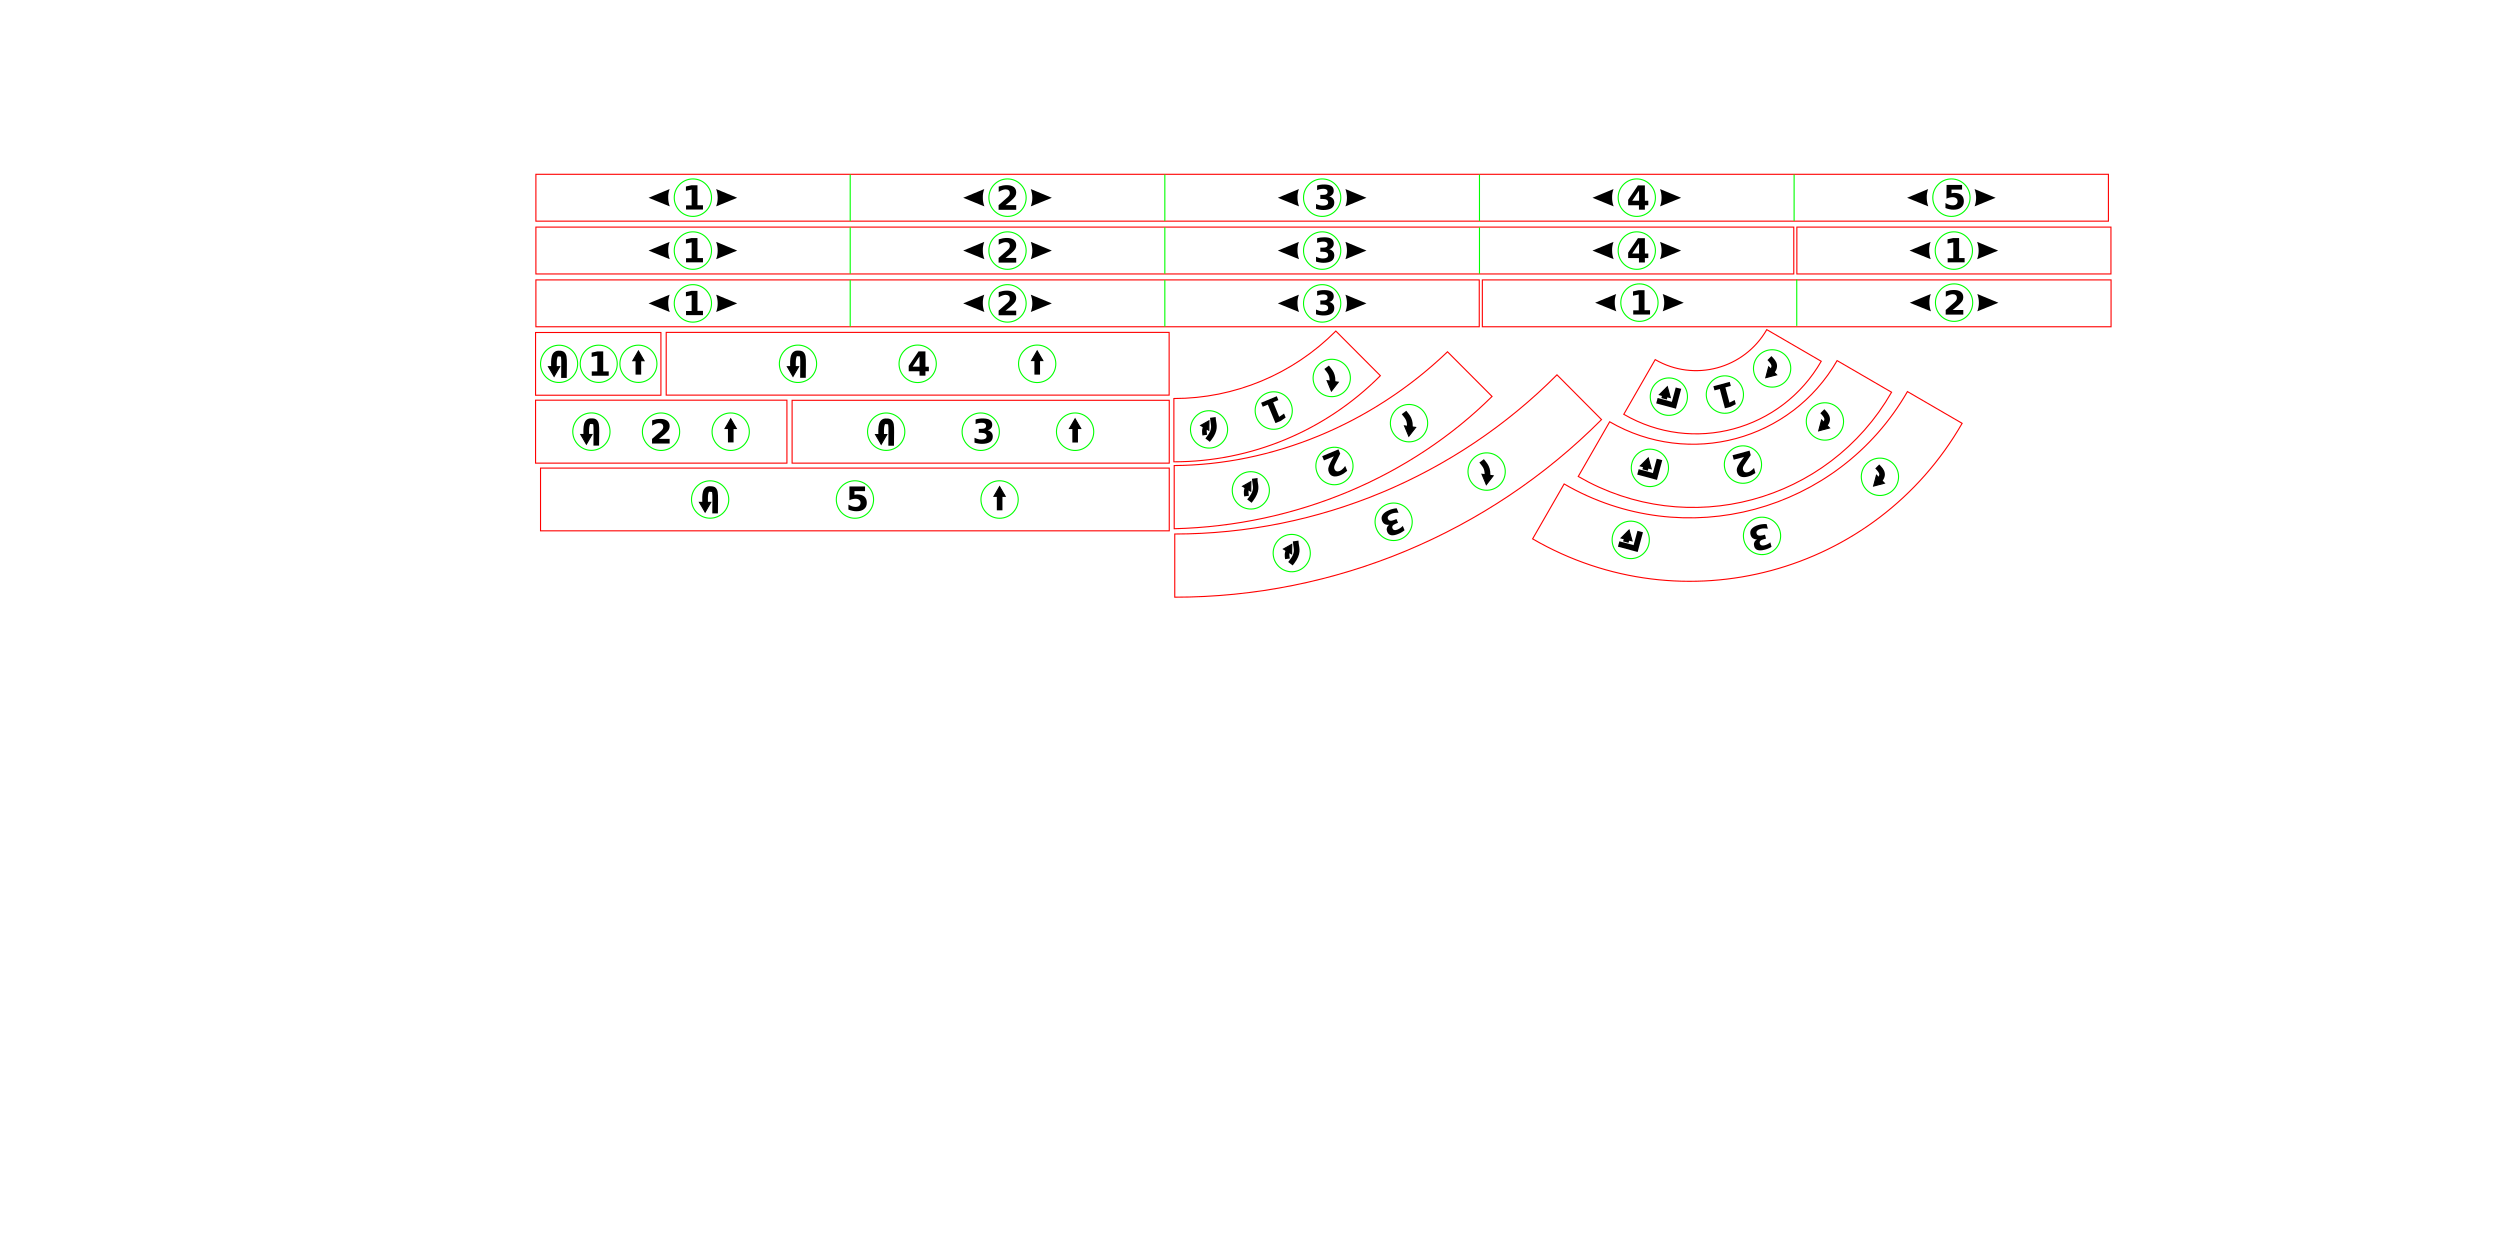 <?xml version="1.0" encoding="utf-8"?>
<!-- Generator: Adobe Illustrator 19.0.0, SVG Export Plug-In . SVG Version: 6.00 Build 0)  -->
<svg version="1.1"
	 id="svg3283" xmlns:inkscape="http://www.inkscape.org/namespaces/inkscape" xmlns:sodipodi="http://sodipodi.sourceforge.net/DTD/sodipodi-0.dtd" xmlns:svg="http://www.w3.org/2000/svg" xmlns:rdf="http://www.w3.org/1999/02/22-rdf-syntax-ns#" xmlns:cc="http://creativecommons.org/ns#" xmlns:dc="http://purl.org/dc/elements/1.1/" sodipodi:docname="maneuvers3.svg" inkscape:version="0.92.1 r15371"
	 xmlns="http://www.w3.org/2000/svg" xmlns:xlink="http://www.w3.org/1999/xlink" x="0px" y="0px"
	 viewBox="283 -141.5 2267.7 1133.9" style="enable-background:new 283 -141.5 2267.7 1133.9;" xml:space="preserve">
<style type="text/css">
	.st0{fill:none;stroke:#FF0000;}
	.st1{fill:none;stroke:#00FF00;stroke-linecap:square;}
	.st2{stroke:#000000;}
	.st3{fill:none;stroke:#00FF00;}
</style>
<sodipodi:namedview  id="base" pagecolor="#ffffff" bordercolor="#666666" borderopacity="1.0" inkscape:zoom="2.828427" inkscape:cx="1506.1513" inkscape:cy="961.47335" showgrid="false" units="mm" inkscape:window-maximized="1" inkscape:current-layer="layer1" inkscape:document-units="mm" inkscape:pageopacity="0.0" inkscape:window-x="0" inkscape:window-y="27" inkscape:window-height="1016" inkscape:window-width="1920" inkscape:pageshadow="2">
	</sodipodi:namedview>
<g id="layer1" transform="translate(0,3)" inkscape:label="Calque 1" inkscape:groupmode="layer">
	<path id="path3836" inkscape:connector-curvature="0" class="st0" d="M1998.8,211.3l-49.4-28.7c-41.7,72.6-134,97.4-206.3,55.5
		l-28.5,49.6C1814.2,345.5,1941.4,311.3,1998.8,211.3z"/>
	
		<g id="text7498" transform="matrix(-0.964,0.259,-0.258,-0.968,0,0)" inkscape:transform-center-y="-27.948117" inkscape:transform-center-x="2.3836779">
		<path id="path4688" d="M-1735.7-743.3l9.7,0v4.2h-16v-4.2l8.1-7.1c0.7-0.7,1.3-1.3,1.6-1.9s0.5-1.3,0.5-1.9c0-1-0.3-1.9-1-2.5
			c-0.7-0.6-1.6-0.9-2.8-0.9c-0.9,0-1.9,0.2-2.9,0.6c-1.1,0.4-2.2,0.9-3.4,1.7v-4.8c1.3-0.4,2.5-0.7,3.8-1c1.3-0.2,2.5-0.3,3.7-0.3
			c2.6,0,4.7,0.6,6.2,1.7c1.5,1.2,2.2,2.8,2.2,4.9c0,1.2-0.3,2.3-0.9,3.4c-0.6,1-1.9,2.4-3.9,4.2L-1735.7-743.3z"/>
	</g>
	<path id="path7502" class="st1" d="M1868.4,293.3c-9,2.4-18.3-2.9-20.7-12s2.9-18.3,11.9-20.8c9-2.4,18.3,2.9,20.7,12
		S1877.4,290.9,1868.4,293.3z"/>
	<g id="g4877">
		<path id="path7522" inkscape:connector-curvature="0" d="M1937.8,226.7l-3.6,3.6c2.2,2.2,3.4,3.9,3.6,5c0.2,1.1-0.1,2.4-2.7,5.1
			l3.6,3.6c3.2-3.2,4.7-6.4,4.1-9.6C1942.2,231.2,1940.1,229,1937.8,226.7z"/>
		<path id="path4883" inkscape:connector-curvature="0" class="st2" d="M1932.7,246.3l2.6-9.8l7.2,7.2L1932.7,246.3z"/>
	</g>
	<path id="path7524" class="st1" d="M1950.3,249.8c-6.6,6.6-17.3,6.6-23.9,0c-6.6-6.6-6.6-17.4,0-24c6.6-6.6,17.3-6.6,23.9,0
		C1956.9,232.5,1956.9,243.2,1950.3,249.8z"/>
	<path id="path7530" inkscape:connector-curvature="0" d="M1785.8,271.6l-3.5,13l-12.9-3.5l-1.3,4.9l17.9,4.8l4.8-17.9L1785.8,271.6
		z"/>
	<g id="g4905">
		<path id="path7532" inkscape:connector-curvature="0" d="M1774.2,275.9l-1.4,5.3l4.9,1.3l1.4-5.3L1774.2,275.9z"/>
		<path id="path4911" inkscape:connector-curvature="0" class="st2" d="M1778.1,270.9l2.7,9.8l-9.9-2.6L1778.1,270.9z"/>
	</g>
	<path id="path7534" class="st1" d="M1775.2,296.3c-9-2.4-14.3-11.7-11.9-20.8s11.7-14.4,20.7-12c9,2.4,14.3,11.7,11.9,20.8
		S1784.2,298.7,1775.2,296.3z"/>
	<rect id="rect4732" x="768.8" y="157.1" class="st0" width="113.7" height="56.9"/>
	<g id="text7398" transform="scale(0.999,1.001)">
		<path id="path4673" d="M820.6,192.2h5V178l-5.1,1.1v-3.9l5.1-1.1h5.4v18.1h5v3.9h-15.4V192.2z"/>
	</g>
	<ellipse id="path7402" class="st1" cx="826.1" cy="185.5" rx="16.8" ry="16.9"/>
	<g id="g4807">
		<path id="path7414" inkscape:connector-curvature="0" d="M789.4,173.6c-1.9,0-3.8,1.1-4.8,2.6c-0.9,1.4-1.3,3-1.5,4.7
			c-0.4,3.3-0.1,7.1-0.1,10.2h5.1c0-3.3-0.2-7.1,0.1-9.6c0.2-1.3,0.5-2.2,0.7-2.5s0-0.2,0.4-0.2c1.6,0,2.4,0.2,2.4,0.2
			c0,0,0-0.3,0.2,0.8c0.4,2.2,0.1,7.9,0.1,18.5h5.1c0-10.5,0.4-15.7-0.2-19.3c-0.3-1.8-1.2-3.6-2.7-4.5
			C792.5,173.5,791,173.6,789.4,173.6L789.4,173.6z"/>
		<path id="path4813" inkscape:connector-curvature="0" class="st2" d="M785.6,196.9l-5.1-8.8h10.2L785.6,196.9z"/>
	</g>
	<path id="path7416" class="st1" d="M780.9,199.7c-7.8-5.1-9.9-15.6-4.8-23.4c5.1-7.8,15.5-10,23.3-4.9c7.8,5.1,9.9,15.6,4.8,23.4
		C799.1,202.6,788.6,204.8,780.9,199.7z"/>
	<g id="g4799">
		<path id="path7420" inkscape:connector-curvature="0" d="M859.5,179.8v15.5h5.1v-15.5H859.5z"/>
		<path id="path4805" inkscape:connector-curvature="0" class="st2" d="M862.1,173.9l5.1,8.8H857L862.1,173.9z"/>
	</g>
	<ellipse id="path7422" class="st1" cx="862.1" cy="185.5" rx="16.8" ry="16.9"/>
	<rect id="rect4726" x="887.3" y="157" class="st0" width="456.2" height="56.9"/>
	<g id="text1041" transform="scale(0.998,1.002)">
		<path id="path4663" d="M1119.3,178.5l-6.2,9.2h6.2V178.5z M1118.4,173.9h6.3v13.9h3.1v4.1h-3.1v4h-5.4v-4h-9.8V187L1118.4,173.9z"
			/>
	</g>
	<ellipse id="path7333" class="st1" cx="1115.4" cy="185.5" rx="16.9" ry="17"/>
	<g id="g4767">
		<path id="path7472" inkscape:connector-curvature="0" d="M1006.2,173.5c-2,0-3.8,1.1-4.8,2.6c-0.9,1.5-1.3,3-1.5,4.7
			c-0.4,3.3-0.1,7.1-0.1,10.3h5.1c0-3.4-0.2-7.1,0.1-9.7c0.2-1.3,0.5-2.2,0.7-2.6c0.2-0.3,0-0.2,0.4-0.2c1.6,0,2.4,0.2,2.4,0.2
			c0,0,0-0.3,0.2,0.8c0.4,2.2,0.1,8,0.1,18.6h5.1c0-10.5,0.4-15.8-0.2-19.4c-0.3-1.8-1.2-3.6-2.7-4.5
			C1009.3,173.5,1007.9,173.5,1006.2,173.5L1006.2,173.5z"/>
		<path id="path4773" inkscape:connector-curvature="0" class="st2" d="M1002.3,196.9l-5.1-8.8h10.2L1002.3,196.9z"/>
	</g>
	<path id="path7474" class="st1" d="M997.6,199.7c-7.8-5.1-10-15.6-4.9-23.5c5.1-7.8,15.6-10,23.4-4.9c7.8,5.1,10,15.6,4.9,23.5
		C1015.9,202.6,1005.4,204.8,997.6,199.7z"/>
	<g id="g4758">
		<path id="path7478" inkscape:connector-curvature="0" d="M1221.3,179.7v15.6h5.1v-15.6H1221.3z"/>
		<path id="path4765" inkscape:connector-curvature="0" class="st2" d="M1223.8,173.8l5.1,8.8h-10.2L1223.8,173.8z"/>
	</g>
	<ellipse id="path7480" class="st1" cx="1223.8" cy="185.5" rx="16.9" ry="17"/>
	
		<g id="text7390" transform="scale(0.998,1.002)" inkscape:transform-center-y="-27.948126" inkscape:transform-center-x="2.3836497">
		<path id="path4670" d="M882.5,253.1h9.7v4.2h-16v-4.2l8.1-7.1c0.7-0.7,1.3-1.3,1.6-1.9c0.3-0.6,0.5-1.3,0.5-1.9c0-1-0.3-1.9-1-2.5
			c-0.7-0.6-1.6-0.9-2.8-0.9c-0.9,0-1.9,0.2-2.9,0.6c-1.1,0.4-2.2,0.9-3.4,1.7v-4.8c1.3-0.4,2.5-0.7,3.8-1c1.3-0.2,2.5-0.3,3.7-0.3
			c2.6,0,4.7,0.6,6.2,1.7c1.5,1.2,2.2,2.8,2.2,4.9c0,1.2-0.3,2.3-0.9,3.4c-0.6,1-1.9,2.4-3.9,4.2L882.5,253.1z"/>
	</g>
	<ellipse id="path7394" class="st1" cx="882.6" cy="247.1" rx="16.9" ry="17"/>
	<g id="g4791">
		<path id="path7448" inkscape:connector-curvature="0" d="M818.7,235c-2,0-3.8,1.1-4.8,2.6c-0.9,1.5-1.3,3-1.5,4.7
			c-0.4,3.3-0.1,7.1-0.1,10.3h5.1c0-3.4-0.2-7.1,0.1-9.7c0.2-1.3,0.5-2.2,0.7-2.6c0.2-0.3,0-0.2,0.4-0.2c1.6,0,2.4,0.2,2.4,0.2
			c0,0,0-0.3,0.2,0.8c0.4,2.2,0.1,8,0.1,18.6h5.1c0-10.5,0.4-15.8-0.2-19.4c-0.3-1.8-1.2-3.6-2.7-4.5S820.4,235,818.7,235L818.7,235
			z"/>
		<path id="path4797" inkscape:connector-curvature="0" class="st2" d="M814.9,258.4l-5.1-8.8H820L814.9,258.4z"/>
	</g>
	<path id="path7450" class="st1" d="M810.2,261.2c-7.8-5.1-10-15.6-4.9-23.5c5.1-7.8,15.6-10,23.4-4.9c7.8,5.1,10,15.6,4.9,23.5
		C828.4,264.2,817.9,266.4,810.2,261.2z"/>
	<g id="g4783">
		<path id="path7454" inkscape:connector-curvature="0" d="M943.3,241.2v15.6h5.1v-15.6H943.3z"/>
		<path id="path4789" inkscape:connector-curvature="0" class="st2" d="M945.8,235.4l5.1,8.8h-10.2L945.8,235.4z"/>
	</g>
	<ellipse id="path7456" class="st1" cx="945.8" cy="247.1" rx="16.9" ry="17"/>
	<rect id="rect4730" x="768.8" y="218.5" class="st0" width="228" height="57.1"/>
	<rect id="rect4728" x="1001.5" y="218.6" class="st0" width="342.1" height="57"/>
	<g id="text7406" transform="scale(0.998,1.002)">
		<path id="path4669" d="M1181.3,245.3c1.5,0.4,2.6,1.1,3.4,2c0.8,0.9,1.2,2.2,1.2,3.6c0,2.2-0.8,3.9-2.5,5
			c-1.7,1.1-4.1,1.7-7.3,1.7c-1.1,0-2.3-0.1-3.4-0.3c-1.1-0.2-2.3-0.4-3.4-0.8v-4.4c1.1,0.5,2.1,0.9,3.2,1.2
			c1.1,0.3,2.1,0.4,3.1,0.4c1.5,0,2.7-0.3,3.5-0.8c0.8-0.5,1.2-1.3,1.2-2.2c0-1-0.4-1.8-1.2-2.3c-0.8-0.5-2-0.8-3.6-0.8h-2.3V244
			h2.4c1.4,0,2.5-0.2,3.2-0.7c0.7-0.5,1-1.1,1-2.1c0-0.8-0.3-1.5-1-2c-0.7-0.5-1.6-0.7-2.9-0.7c-0.9,0-1.8,0.1-2.8,0.3
			c-0.9,0.2-1.9,0.5-2.8,0.9v-4.2c1.1-0.3,2.2-0.6,3.3-0.7c1.1-0.2,2.2-0.2,3.3-0.2c2.9,0,5,0.5,6.4,1.4c1.4,0.9,2.1,2.4,2.1,4.2
			c0,1.3-0.3,2.4-1,3.2C1183.6,244.4,1182.6,244.9,1181.3,245.3L1181.3,245.3z"/>
	</g>
	<ellipse id="path7410" class="st1" cx="1172.6" cy="247.1" rx="16.9" ry="17"/>
	<g id="g4661">
		<path id="path7484" inkscape:connector-curvature="0" d="M1086.2,235.1c-2,0-3.8,1.1-4.8,2.6c-0.9,1.5-1.3,3-1.5,4.7
			c-0.4,3.3-0.1,7.1-0.1,10.3h5.1c0-3.4-0.2-7.1,0.1-9.7c0.2-1.3,0.5-2.2,0.7-2.6c0.2-0.3,0-0.2,0.4-0.2c1.6,0,2.4,0.2,2.4,0.2
			c0,0,0-0.3,0.2,0.8c0.4,2.2,0.1,8,0.1,18.6h5.1c0-10.5,0.4-15.8-0.2-19.4c-0.3-1.8-1.2-3.6-2.7-4.5
			C1089.3,235,1087.9,235.1,1086.2,235.1L1086.2,235.1z"/>
		<path id="path4667" inkscape:connector-curvature="0" class="st2" d="M1082.3,258.5l-5.1-8.8h10.2L1082.3,258.5z"/>
	</g>
	<path id="path7486" class="st1" d="M1077.6,261.3c-7.8-5.1-10-15.6-4.9-23.5s15.6-10,23.4-4.9c7.8,5.1,10,15.6,4.9,23.5
		C1095.9,264.2,1085.4,266.4,1077.6,261.3z"/>
	<g id="g4749">
		<path id="path7490" inkscape:connector-curvature="0" d="M1255.7,241.3v15.6h5.1v-15.6H1255.7z"/>
		<path id="path4756" inkscape:connector-curvature="0" class="st2" d="M1258.2,235.4l5.1,8.8h-10.2L1258.2,235.4z"/>
	</g>
	<ellipse id="path7492" class="st1" cx="1258.2" cy="247.1" rx="16.9" ry="17"/>
	<rect id="rect4724" x="773.3" y="280.1" class="st0" width="570.3" height="56.9"/>
	<g id="text1037" transform="scale(0.998,1.002)">
		<path id="path4666" d="M1055.7,296.2h14.1v4.2h-9.6v3.4c0.4-0.1,0.9-0.2,1.3-0.3c0.4-0.1,0.9-0.1,1.4-0.1c2.7,0,4.8,0.7,6.3,2
			c1.5,1.3,2.2,3.2,2.2,5.6c0,2.4-0.8,4.3-2.5,5.6c-1.6,1.4-3.9,2-6.8,2c-1.3,0-2.5-0.1-3.7-0.4c-1.2-0.2-2.4-0.6-3.7-1.1v-4.5
			c1.2,0.7,2.3,1.2,3.4,1.6c1.1,0.3,2.1,0.5,3.1,0.5c1.4,0,2.5-0.3,3.3-1c0.8-0.7,1.2-1.6,1.2-2.7c0-1.2-0.4-2.1-1.2-2.7
			c-0.8-0.7-1.9-1-3.3-1c-0.8,0-1.7,0.1-2.6,0.3c-0.9,0.2-1.9,0.5-3,1V296.2z"/>
	</g>
	<ellipse id="path7331" class="st1" cx="1058.5" cy="308.6" rx="16.9" ry="17"/>
	<g id="g4775">
		<path id="path7460" inkscape:connector-curvature="0" d="M926.5,296.5c-2,0-3.8,1.1-4.8,2.6c-0.9,1.5-1.3,3-1.5,4.7
			c-0.4,3.3-0.1,7.1-0.1,10.3h5.1c0-3.4-0.2-7.1,0.1-9.7c0.2-1.3,0.5-2.2,0.7-2.6c0.2-0.3,0-0.2,0.4-0.2c1.6,0,2.4,0.2,2.4,0.2
			c0,0,0-0.3,0.2,0.8c0.4,2.2,0.1,8,0.1,18.6h5.1c0-10.5,0.4-15.8-0.2-19.4c-0.3-1.8-1.2-3.6-2.7-4.5
			C929.6,296.5,928.1,296.6,926.5,296.5L926.5,296.5z"/>
		<path id="path4781" inkscape:connector-curvature="0" class="st2" d="M922.6,320l-5.1-8.8h10.2L922.6,320z"/>
	</g>
	<path id="path7462" class="st1" d="M917.9,322.8c-7.8-5.1-10-15.6-4.9-23.5c5.1-7.8,15.6-10,23.4-4.9c7.8,5.1,10,15.6,4.9,23.5
		C936.2,325.7,925.7,327.9,917.9,322.8z"/>
	<g id="g4739">
		<path id="path7466" inkscape:connector-curvature="0" d="M1187.2,302.8v15.6h5.1v-15.6H1187.2z"/>
		<path id="path4747" inkscape:connector-curvature="0" class="st2" d="M1189.7,296.9l5.1,8.8h-10.2L1189.7,296.9z"/>
	</g>
	<ellipse id="path7468" class="st1" cx="1189.7" cy="308.6" rx="16.9" ry="17"/>
	<g id="g4869">
		<path id="path7107" inkscape:connector-curvature="0" d="M1889.8,178.5l-3.6,3.6c2.2,2.2,3.4,3.9,3.6,5c0.2,1.1-0.1,2.4-2.7,5
			l3.6,3.6c3.2-3.2,4.7-6.4,4.1-9.6C1894.3,183.1,1892.1,180.9,1889.8,178.5z"/>
		<path id="path4875" inkscape:connector-curvature="0" class="st2" d="M1884.7,198.1l2.6-9.8l7.2,7.2L1884.7,198.1z"/>
	</g>
	<path id="path7321" class="st1" d="M1902.4,201.7c-6.6,6.6-17.3,6.6-23.9,0c-6.6-6.6-6.6-17.4,0-24c6.6-6.6,17.3-6.6,23.9,0
		C1909,184.3,1909,195,1902.4,201.7z"/>
	<path id="path3840" inkscape:connector-curvature="0" class="st0" d="M1935,183.2l-49.4-28.7c-20.5,35.6-65.7,47.8-101.2,27.2
		l-28.5,49.6C1818.6,267.8,1898.8,246.2,1935,183.2L1935,183.2z"/>
	<path id="path7111" inkscape:connector-curvature="0" d="M1803,207l-3.5,13l-12.9-3.5l-1.3,4.9l17.9,4.8l4.8-18L1803,207z"/>
	<g id="g4915">
		<path id="path7115" inkscape:connector-curvature="0" d="M1791.4,211.3l-1.4,5.3l4.9,1.3l1.4-5.3L1791.4,211.3z"/>
		<path id="path4921" inkscape:connector-curvature="0" class="st2" d="M1795.4,206.3l2.7,9.8l-9.9-2.6L1795.4,206.3z"/>
	</g>
	<path id="path7327" class="st1" d="M1792.4,231.7c-9-2.4-14.3-11.7-11.9-20.8c2.4-9,11.7-14.4,20.7-12c9,2.4,14.3,11.7,11.9,20.8
		C1810.7,228.7,1801.4,234.1,1792.4,231.7z"/>
	<g id="text7506" transform="matrix(-0.964,0.259,-0.258,-0.968,0,0)">
		<path id="path4685" d="M-1740.6-678.1h5v-14.3l-5.2,1.1v-3.9l5.1-1.1h5.4v18.1h5v3.9h-15.4V-678.1z"/>
	</g>
	<path id="path7510" class="st1" d="M1852,229.8c-9,2.4-18.3-2.9-20.7-12c-2.4-9,2.9-18.3,11.9-20.8c9-2.4,18.3,2.9,20.7,12
		C1866.3,218.1,1861,227.4,1852,229.8z"/>
	<path id="path3287" inkscape:connector-curvature="0" class="st0" d="M2062.8,239.5l-49.6-28.8c-63,109.5-202.3,147.1-311.4,83.8
		l-28.6,49.8C1809.7,423.5,1984.1,376.6,2062.8,239.5z"/>
	<g id="text7514" transform="matrix(-0.964,0.259,-0.258,-0.968,0,0)">
		<path id="path4691" d="M-1727.8-818.5c1.5,0.4,2.6,1.1,3.4,2c0.8,0.9,1.2,2.2,1.2,3.6c0,2.2-0.8,3.9-2.5,5
			c-1.7,1.1-4.1,1.7-7.3,1.7c-1.1,0-2.3-0.1-3.4-0.3c-1.1-0.2-2.3-0.4-3.4-0.8v-4.4c1.1,0.5,2.1,0.9,3.2,1.2
			c1.1,0.3,2.1,0.4,3.1,0.4c1.5,0,2.7-0.3,3.5-0.8c0.8-0.5,1.2-1.3,1.2-2.2c0-1-0.4-1.8-1.2-2.3c-0.8-0.5-2-0.8-3.6-0.8h-2.3v-3.7
			h2.4c1.4,0,2.5-0.2,3.2-0.7c0.7-0.5,1-1.1,1-2.1c0-0.8-0.3-1.5-1-2c-0.7-0.5-1.6-0.7-2.9-0.7c-0.9,0-1.8,0.1-2.8,0.3
			s-1.9,0.5-2.8,0.9v-4.2c1.1-0.3,2.2-0.6,3.3-0.7c1.1-0.2,2.2-0.2,3.3-0.2c2.9,0,5,0.5,6.4,1.4c1.4,0.9,2.1,2.4,2.1,4.2
			c0,1.3-0.3,2.4-1,3.2C-1725.4-819.4-1726.4-818.9-1727.8-818.5z"/>
	</g>
	<path id="path7518" class="st1" d="M1885.7,358c-9,2.4-18.3-2.9-20.7-12s2.9-18.3,11.9-20.8c9-2.4,18.3,2.9,20.7,12
		S1894.7,355.6,1885.7,358z"/>
	<g id="g4885">
		<path id="path7538" inkscape:connector-curvature="0" d="M1987.6,276.8l-3.6,3.6c2.2,2.2,3.4,3.9,3.6,5c0.2,1.1-0.1,2.4-2.7,5.1
			l3.6,3.6c3.2-3.2,4.7-6.4,4.1-9.6C1992.1,281.4,1989.9,279.1,1987.6,276.8L1987.6,276.8z"/>
		<path id="path4891" inkscape:connector-curvature="0" class="st2" d="M1982.5,296.4l2.6-9.8l7.2,7.2L1982.5,296.4z"/>
	</g>
	<path id="path7540" class="st1" d="M2000.2,300c-6.6,6.6-17.3,6.6-23.9,0c-6.6-6.6-6.6-17.4,0-24s17.3-6.6,23.9,0
		C2006.8,282.6,2006.8,293.3,2000.2,300z"/>
	<path id="path7546" inkscape:connector-curvature="0" d="M1768.3,337l-3.5,13l-12.9-3.5l-1.3,4.9l17.9,4.8l4.8-17.9L1768.3,337z"/>
	<g id="g4895">
		<path id="path7548" inkscape:connector-curvature="0" d="M1756.7,341.3l-1.4,5.3l4.9,1.3l1.4-5.3L1756.7,341.3z"/>
		<path id="path4901" inkscape:connector-curvature="0" class="st2" d="M1760.7,336.3l2.7,9.8l-9.9-2.6L1760.7,336.3z"/>
	</g>
	<path id="path7550" class="st1" d="M1757.8,361.6c-9-2.4-14.3-11.7-11.9-20.8s11.7-14.4,20.7-12c9,2.4,14.3,11.7,11.9,20.8
		S1766.8,364.1,1757.8,361.6z"/>
	<path id="path3847" inkscape:connector-curvature="0" sodipodi:nodetypes="ccccc" class="st0" d="M1695.3,195.5
		c-92,92.4-216.7,144.3-346.7,144.4v57.3c145.2,0,284.4-58,387.1-161.1C1722.2,222.6,1708.8,209.1,1695.3,195.5L1695.3,195.5z"/>
	<g id="g4835">
		<path id="path7708" inkscape:connector-curvature="0" d="M1629,272l-4.1,3.1c1.6,2,2.9,3.5,3.8,5.3c0.8,1.8,1.3,4.2,0.8,8.5
			l5.1,0.7c0.7-5,0.1-8.5-1.2-11.3C1632.1,275.5,1630.3,273.8,1629,272z"/>
		<path id="path4841" inkscape:connector-curvature="0" class="st2" d="M1631.2,295.1l-3.9-9.4l10.1,1.4L1631.2,295.1z"/>
	</g>
	<path id="path8094" class="st1" d="M1641.8,296.7c-7.4,5.7-18,4.3-23.7-3.1c-5.7-7.4-4.3-18.1,3.1-23.8c7.4-5.7,18-4.3,23.7,3.1
		C1650.6,280.4,1649.2,291,1641.8,296.7z"/>
	<g id="text3363" transform="matrix(-0.922,0.384,-0.382,-0.926,0,0)">
		<path id="path4676" d="M-1301.7-897.8c1.5,0.4,2.6,1.1,3.4,2c0.8,0.9,1.2,2.2,1.2,3.6c0,2.2-0.8,3.9-2.5,5
			c-1.7,1.1-4.1,1.7-7.3,1.7c-1.1,0-2.3-0.1-3.4-0.3c-1.1-0.2-2.3-0.4-3.4-0.8v-4.4c1.1,0.5,2.1,0.9,3.2,1.2
			c1.1,0.3,2.1,0.4,3.1,0.4c1.5,0,2.7-0.3,3.5-0.8c0.8-0.5,1.2-1.3,1.2-2.2c0-1-0.4-1.8-1.2-2.3c-0.8-0.5-2-0.8-3.6-0.8h-2.3v-3.7
			h2.4c1.4,0,2.5-0.2,3.2-0.7c0.7-0.5,1-1.1,1-2.1c0-0.8-0.3-1.5-1-2c-0.7-0.5-1.6-0.7-2.9-0.7c-0.9,0-1.8,0.1-2.8,0.3
			c-0.9,0.2-1.9,0.5-2.8,0.9v-4.2c1.1-0.3,2.2-0.6,3.3-0.7c1.1-0.2,2.2-0.2,3.3-0.2c2.9,0,5,0.5,6.4,1.4c1.4,0.9,2.1,2.4,2.1,4.2
			c0,1.3-0.3,2.4-1,3.2C-1299.3-898.7-1300.3-898.2-1301.7-897.8L-1301.7-897.8z"/>
	</g>
	<path id="path3367" class="st1" d="M1553.6,344.5c-8.6,3.6-18.5-0.5-22-9.2c-3.6-8.7,0.5-18.6,9.1-22.2c8.6-3.6,18.5,0.5,22,9.2
		C1566.3,331,1562.2,340.9,1553.6,344.5z"/>
	<g id="g4825">
		<path id="path3373" inkscape:connector-curvature="0" d="M1450.3,352.5c-2.7,4.5-1.9,7.9-1.6,10.2l4.3-0.6c-0.4-2.9-1.1-4,1-7.5
			L1450.3,352.5z"/>
		<path id="path4831" inkscape:connector-curvature="0" class="st2" d="M1454.7,349.3l-0.1,8.6l-7.4-4.4L1454.7,349.3z"/>
	</g>
	<path id="path3375" inkscape:connector-curvature="0" d="M1460.8,345.9l-5.1,0.7l0.3,2.5c0.3,2.6,0.8,4.5,0.6,6.5s-0.9,4.3-3.6,7.7
		l-1.5,2l4,3.1l1.6-2c3-4,4.3-7.3,4.6-10.4c0.3-3-0.4-5.4-0.7-7.6L1460.8,345.9z"/>
	<path id="path3377" class="st1" d="M1456.9,374c-9.2,1.2-17.7-5.3-18.9-14.6c-1.2-9.3,5.3-17.8,14.5-19s17.7,5.3,18.9,14.6
		C1472.7,364.2,1466.2,372.7,1456.9,374z"/>
	<path id="path3851" inkscape:connector-curvature="0" sodipodi:nodetypes="ccccc" class="st0" d="M1596,174.6
		c-69.2,66.3-159.4,102.6-247.9,103.2l0,57.3c111.2-2.7,215-47.4,288.3-120C1622.9,201.6,1609.4,188.1,1596,174.6L1596,174.6z"/>
	<g id="g4815">
		<path id="path7105" inkscape:connector-curvature="0" d="M1413.2,295.6c-2.7,4.5-1.9,7.9-1.6,10.2l4.3-0.6c-0.4-2.9-1.1-4,1-7.5
			L1413.2,295.6z"/>
		<path id="path4821" inkscape:connector-curvature="0" class="st2" d="M1417.6,292.4l-0.1,8.6l-7.4-4.4L1417.6,292.4z"/>
	</g>
	<path id="path7121" inkscape:connector-curvature="0" d="M1423.7,289.1l-5.1,0.7l0.3,2.5c0.3,2.6,0.8,4.5,0.6,6.5
		c-0.2,2-0.9,4.3-3.6,7.7l-1.6,2l4,3.1l1.5-2c3-4,4.3-7.4,4.6-10.4c0.3-3-0.4-5.4-0.7-7.6L1423.7,289.1z"/>
	<path id="path7325" class="st1" d="M1419.8,317.1c-9.2,1.2-17.7-5.3-18.9-14.6c-1.2-9.3,5.3-17.8,14.5-19s17.7,5.3,18.9,14.6
		C1435.5,307.3,1429,315.9,1419.8,317.1z"/>
	
		<g id="text3347" transform="matrix(-0.922,0.384,-0.382,-0.926,0,0)" inkscape:transform-center-y="-27.948119" inkscape:transform-center-x="2.3836467">
		<path id="path4679" d="M-1278.9-821.3h9.7v4.2l-16,0v-4.2l8.1-7.1c0.7-0.7,1.3-1.3,1.6-1.9c0.3-0.6,0.5-1.3,0.5-1.9
			c0-1-0.3-1.9-1-2.5c-0.7-0.6-1.6-0.9-2.8-0.9c-0.9,0-1.9,0.2-2.9,0.6c-1.1,0.4-2.2,0.9-3.4,1.7v-4.8c1.3-0.4,2.5-0.7,3.8-1
			c1.3-0.2,2.5-0.3,3.7-0.3c2.6,0,4.7,0.6,6.2,1.7c1.5,1.2,2.2,2.8,2.2,4.9c0,1.2-0.3,2.3-0.9,3.4c-0.6,1-1.9,2.4-3.9,4.2
			L-1278.9-821.3z"/>
	</g>
	<path id="path3351" class="st1" d="M1499.9,293.9c-8.6,3.6-18.5-0.5-22-9.2c-3.6-8.7,0.5-18.6,9.1-22.2c8.6-3.6,18.5,0.5,22,9.2
		C1512.6,280.4,1508.5,290.3,1499.9,293.9z"/>
	<g id="g4843">
		<path id="path3391" inkscape:connector-curvature="0" d="M1558.6,228.1l-4.1,3.1c1.6,2,2.9,3.5,3.8,5.3c0.8,1.8,1.3,4.2,0.8,8.5
			l5.1,0.7c0.7-5,0.1-8.5-1.2-11.3S1559.9,229.9,1558.6,228.1z"/>
		<path id="path4849" inkscape:connector-curvature="0" class="st2" d="M1560.9,251.2l-3.9-9.4l10.1,1.4L1560.9,251.2z"/>
	</g>
	<path id="path3393" class="st1" d="M1571.4,252.8c-7.4,5.7-18,4.3-23.7-3.1c-5.7-7.4-4.3-18.1,3.1-23.8c7.4-5.7,18-4.3,23.7,3.1
		C1580.2,236.5,1578.8,247.1,1571.4,252.8z"/>
	<path id="circle6136" inkscape:connector-curvature="0" sodipodi:nodetypes="ccccc" class="st0" d="M1494.7,155.8
		c-39,39.2-91.8,61.2-146.9,61.2l0,57.4c70.2,0,137.6-28.1,187.3-78.1C1521.6,182.8,1508.2,169.3,1494.7,155.8L1494.7,155.8z"/>
	<g id="text3355" transform="matrix(-0.922,0.384,-0.382,-0.926,0,0)">
		<path id="path4682" d="M-1251.7-755h5v-14.3l-5.2,1.1v-3.9l5.1-1.1h5.4v18.1h5v3.9h-15.4V-755z"/>
	</g>
	<path id="path3359" class="st1" d="M1444.8,243.6c-8.6,3.6-18.5-0.5-22-9.2s0.5-18.6,9.1-22.2s18.5,0.5,22,9.2
		C1457.5,230.1,1453.5,240,1444.8,243.6z"/>
	<g id="g4861">
		<path id="path3383" inkscape:connector-curvature="0" d="M1375.3,240.3c-2.7,4.5-1.9,7.9-1.6,10.2l4.3-0.6c-0.4-2.9-1.1-4,1-7.5
			L1375.3,240.3z"/>
		<path id="path4867" inkscape:connector-curvature="0" class="st2" d="M1379.6,237.2l-0.1,8.6l-7.4-4.4L1379.6,237.2z"/>
	</g>
	<path id="path3385" inkscape:connector-curvature="0" d="M1385.7,233.8l-5.1,0.7l0.3,2.5c0.3,2.6,0.8,4.5,0.6,6.5s-0.9,4.3-3.6,7.7
		l-1.5,2l4,3.1l1.6-2c3-4,4.3-7.3,4.6-10.4c0.3-3-0.4-5.4-0.7-7.6L1385.7,233.8z"/>
	<path id="path3387" class="st1" d="M1381.9,261.8c-9.2,1.2-17.7-5.3-18.9-14.6c-1.2-9.3,5.3-17.8,14.5-19s17.7,5.3,18.9,14.6
		C1397.6,252.1,1391.1,260.6,1381.9,261.8z"/>
	<g id="g4851">
		<path id="path3397" inkscape:connector-curvature="0" d="M1488.4,187.1l-4.1,3.1c1.6,2,2.9,3.5,3.8,5.3c0.8,1.8,1.3,4.2,0.8,8.5
			l5.1,0.7c0.7-5,0.1-8.5-1.2-11.3C1491.5,190.7,1489.8,188.9,1488.4,187.1z"/>
		<path id="path4857" inkscape:connector-curvature="0" class="st2" d="M1490.7,210.2l-3.9-9.4l10.1,1.4L1490.7,210.2z"/>
	</g>
	<path id="path3399" class="st1" d="M1501.3,211.8c-7.4,5.7-18,4.3-23.7-3.1c-5.7-7.4-4.3-18.1,3.1-23.8c7.4-5.7,18-4.3,23.7,3.1
		C1510.1,195.5,1508.7,206.1,1501.3,211.8z"/>
	<rect id="rect4736" x="1912.9" y="61.5" class="st0" width="284.9" height="42.5"/>
	<g id="text1017" transform="scale(0.998,1.002)">
		<path id="path4715" d="M2053.9,89.5h5V75.2l-5.2,1.1v-3.9l5.1-1.1h5.4v18.1h5v3.9h-15.4V89.5z"/>
	</g>
	<ellipse id="path7335" class="st1" cx="2055.3" cy="82.8" rx="16.9" ry="17"/>
	<path id="rect8087" inkscape:connector-curvature="0" d="M2034.2,74.9l-19.1,7.9l19.2,7.8c-0.9-2.5-1.4-5.1-1.4-7.8
		C2032.8,80,2033.3,77.3,2034.2,74.9z M2076.4,74.9c0.9,2.5,1.4,5.1,1.4,7.9c0,2.8-0.5,5.4-1.4,7.8l19.1-7.8L2076.4,74.9z"/>
	<rect id="rect4734" x="1627.6" y="109.4" class="st0" width="570.3" height="42.5"/>
	
		<g id="text1009" transform="scale(0.998,1.002)" inkscape:transform-center-y="-27.948123" inkscape:transform-center-x="2.383642">
		<path id="path4718" d="M2058.3,136.4h9.7v4.2h-16v-4.2l8.1-7.1c0.7-0.7,1.3-1.3,1.6-1.9c0.3-0.6,0.5-1.3,0.5-1.9
			c0-1-0.3-1.9-1-2.5c-0.7-0.6-1.6-0.9-2.8-0.9c-0.9,0-1.9,0.2-2.9,0.6c-1.1,0.4-2.2,0.9-3.4,1.7v-4.8c1.3-0.4,2.5-0.7,3.8-1
			c1.3-0.2,2.5-0.3,3.7-0.3c2.6,0,4.7,0.6,6.2,1.7c1.5,1.2,2.2,2.8,2.2,4.9c0,1.2-0.3,2.3-0.9,3.4c-0.6,1-1.9,2.4-3.9,4.2
			L2058.3,136.4z"/>
	</g>
	<ellipse id="path7329" class="st1" cx="2055.5" cy="130" rx="16.9" ry="17"/>
	<path id="path4735" inkscape:connector-curvature="0" class="st3" d="M1912.8,151.1V109"/>
	<g id="text4770" transform="scale(0.998,1.002)">
		<path id="path4703" d="M1768,136.7h5v-14.3l-5.2,1.1v-3.9l5.1-1.1h5.4v18.1h5v3.9H1768V136.7z"/>
	</g>
	<ellipse id="path4774" class="st1" cx="1770.1" cy="130" rx="16.9" ry="17"/>
	<path id="path8114" inkscape:connector-curvature="0" d="M2034.4,122.2l-19.1,7.9l19.2,7.8c-0.9-2.5-1.4-5.1-1.4-7.8
		C2033,127.3,2033.5,124.6,2034.4,122.2L2034.4,122.2z M2076.6,122.2c0.9,2.5,1.4,5.1,1.4,7.9c0,2.8-0.5,5.4-1.4,7.8l19.1-7.8
		L2076.6,122.2z"/>
	<path id="path8120" inkscape:connector-curvature="0" d="M1749,122.2l-19.1,7.9l19.2,7.8c-0.9-2.5-1.4-5.1-1.4-7.8
		C1747.6,127.3,1748.1,124.6,1749,122.2L1749,122.2z M1791.2,122.2c0.9,2.5,1.4,5.1,1.4,7.9c0,2.8-0.5,5.4-1.4,7.8l19.1-7.8
		L1791.2,122.2z"/>
	<g id="text4426" transform="scale(0.998,1.002)">
		<path id="path4706" d="M1773.3,76.1l-6.2,9.2h6.2V76.1z M1772.3,71.4h6.3v13.9h3.1v4.1h-3.1v4h-5.4v-4h-9.8v-4.9L1772.3,71.4z"/>
	</g>
	<ellipse id="path4430" class="st1" cx="1767.7" cy="82.8" rx="16.9" ry="17"/>
	<rect id="rect4731" x="769.1" y="61.5" class="st0" width="1141" height="42.5"/>
	<path id="path4739" inkscape:connector-curvature="0" class="st3" d="M1054.2,103.8V61.7"/>
	<path id="path4748" inkscape:connector-curvature="0" class="st3" d="M1339.6,103.8V61.7"/>
	<path id="path4762" inkscape:connector-curvature="0" class="st3" d="M1625,103.8V61.7"/>
	<g id="text4786" transform="scale(0.998,1.002)">
		<path id="path4733" d="M907.2,89.5h5V75.2l-5.2,1.1v-3.9l5.1-1.1h5.4v18.1h5v3.9h-15.4V89.5z"/>
	</g>
	<ellipse id="path4790" class="st1" cx="911.5" cy="82.8" rx="16.9" ry="17"/>
	
		<g id="text4810" transform="scale(0.998,1.002)" inkscape:transform-center-y="-27.948121" inkscape:transform-center-x="2.3836419">
		<path id="path4724" d="M1197.5,89.3h9.7v4.2h-16v-4.2l8.1-7.1c0.7-0.7,1.3-1.3,1.6-1.9c0.3-0.6,0.5-1.3,0.5-1.9c0-1-0.3-1.9-1-2.5
			c-0.7-0.6-1.6-0.9-2.8-0.9c-0.9,0-1.9,0.2-2.9,0.6c-1.1,0.4-2.2,0.9-3.4,1.7v-4.8c1.3-0.4,2.5-0.7,3.8-1c1.3-0.2,2.5-0.3,3.7-0.3
			c2.6,0,4.7,0.6,6.2,1.7c1.5,1.2,2.2,2.8,2.2,4.9c0,1.2-0.3,2.3-0.9,3.4c-0.6,1-1.9,2.4-3.9,4.2L1197.5,89.3z"/>
	</g>
	<ellipse id="path4814" class="st1" cx="1196.9" cy="82.8" rx="16.9" ry="17"/>
	<g id="text4826" transform="scale(0.998,1.002)">
		<path id="path4694" d="M1491.7,81.4c1.5,0.4,2.6,1.1,3.4,2c0.8,0.9,1.2,2.2,1.2,3.6c0,2.2-0.8,3.9-2.5,5c-1.7,1.1-4.1,1.7-7.3,1.7
			c-1.1,0-2.3-0.1-3.4-0.3c-1.1-0.2-2.3-0.4-3.4-0.8v-4.4c1.1,0.5,2.1,0.9,3.2,1.2c1.1,0.3,2.1,0.4,3.1,0.4c1.5,0,2.7-0.3,3.5-0.8
			c0.8-0.5,1.2-1.3,1.2-2.2c0-1-0.4-1.8-1.2-2.3c-0.8-0.5-2-0.8-3.6-0.8h-2.3V80h2.4c1.4,0,2.5-0.2,3.2-0.7c0.7-0.5,1-1.1,1-2.1
			c0-0.8-0.3-1.5-1-2c-0.7-0.5-1.6-0.7-2.9-0.7c-0.9,0-1.8,0.1-2.8,0.3c-0.9,0.2-1.9,0.5-2.8,0.9v-4.2c1.1-0.3,2.2-0.6,3.3-0.7
			s2.2-0.2,3.3-0.2c2.9,0,5,0.5,6.4,1.4c1.4,0.9,2.1,2.4,2.1,4.2c0,1.3-0.3,2.4-1,3.2C1494.1,80.4,1493.1,81,1491.7,81.4
			L1491.7,81.4z"/>
	</g>
	<ellipse id="path4830" class="st1" cx="1482.3" cy="82.8" rx="16.9" ry="17"/>
	<path id="path8118" inkscape:connector-curvature="0" d="M1746.6,74.9l-19.1,7.9l19.2,7.8c-0.9-2.5-1.4-5.1-1.4-7.8
		C1745.2,80,1745.7,77.3,1746.6,74.9z M1788.8,74.9c0.9,2.5,1.4,5.1,1.4,7.9c0,2.8-0.5,5.4-1.4,7.8l19.1-7.8L1788.8,74.9z"/>
	<path id="path8124" inkscape:connector-curvature="0" d="M1461.2,74.9l-19.1,7.9l19.2,7.8c-0.9-2.5-1.4-5.1-1.4-7.8
		C1459.8,80,1460.3,77.3,1461.2,74.9z M1503.4,74.9c0.9,2.5,1.4,5.1,1.4,7.9c0,2.8-0.5,5.4-1.4,7.8l19.1-7.8L1503.4,74.9z"/>
	<path id="path8130" inkscape:connector-curvature="0" d="M1175.8,74.9l-19.1,7.9l19.2,7.8c-0.9-2.5-1.4-5.1-1.4-7.8
		C1174.4,80,1174.9,77.3,1175.8,74.9z M1218,74.9c0.9,2.5,1.4,5.1,1.4,7.9c0,2.8-0.5,5.4-1.4,7.8l19.1-7.8L1218,74.9z"/>
	<path id="path8136" inkscape:connector-curvature="0" d="M890.4,74.9l-19.1,7.9l19.2,7.8c-0.9-2.5-1.4-5.1-1.4-7.8
		C889,80,889.5,77.3,890.4,74.9z M932.6,74.9c0.9,2.5,1.4,5.1,1.4,7.9c0,2.8-0.5,5.4-1.4,7.8l19.1-7.8L932.6,74.9z"/>
	<g id="text1013" transform="scale(0.998,1.002)">
		<path id="path4700" d="M1491.7,129.1c1.5,0.4,2.6,1.1,3.4,2c0.8,0.9,1.2,2.2,1.2,3.6c0,2.2-0.8,3.9-2.5,5
			c-1.7,1.1-4.1,1.7-7.3,1.7c-1.1,0-2.3-0.1-3.4-0.3c-1.1-0.2-2.3-0.4-3.4-0.8V136c1.1,0.5,2.1,0.9,3.2,1.2c1.1,0.3,2.1,0.4,3.1,0.4
			c1.5,0,2.7-0.3,3.5-0.8c0.8-0.5,1.2-1.3,1.2-2.2c0-1-0.4-1.8-1.2-2.3c-0.8-0.5-2-0.8-3.6-0.8h-2.3v-3.7h2.4c1.4,0,2.5-0.2,3.2-0.7
			c0.7-0.5,1-1.1,1-2.1c0-0.8-0.3-1.5-1-2c-0.7-0.5-1.6-0.7-2.9-0.7c-0.9,0-1.8,0.1-2.8,0.3c-0.9,0.2-1.9,0.5-2.8,0.9v-4.2
			c1.1-0.3,2.2-0.6,3.3-0.7c1.1-0.2,2.2-0.2,3.3-0.2c2.9,0,5,0.5,6.4,1.4c1.4,0.9,2.1,2.4,2.1,4.2c0,1.3-0.3,2.4-1,3.2
			C1494.1,128.2,1493.1,128.8,1491.7,129.1L1491.7,129.1z"/>
	</g>
	<ellipse id="path7337" class="st1" cx="1482.3" cy="130.7" rx="16.9" ry="17"/>
	<rect id="rect4733" x="769.1" y="109.4" class="st0" width="855.7" height="42.5"/>
	<path id="path4737" inkscape:connector-curvature="0" class="st3" d="M1054.2,151.7v-42.1"/>
	<path id="path4746" inkscape:connector-curvature="0" class="st3" d="M1339.6,151.7v-42.1"/>
	<g id="text4778" transform="scale(0.998,1.002)">
		<path id="path4730" d="M907.2,137.3h5V123l-5.2,1.1v-3.9l5.1-1.1h5.4v18.1h5v3.9h-15.4V137.3z"/>
	</g>
	<ellipse id="path4782" class="st1" cx="911.5" cy="130.7" rx="16.9" ry="17"/>
	
		<g id="text4802" transform="scale(0.998,1.002)" inkscape:transform-center-y="-27.948124" inkscape:transform-center-x="2.3836419">
		<path id="path4727" d="M1197.5,137h9.7v4.2h-16V137l8.1-7.1c0.7-0.7,1.3-1.3,1.6-1.9s0.5-1.3,0.5-1.9c0-1-0.3-1.9-1-2.5
			c-0.7-0.6-1.6-0.9-2.8-0.9c-0.9,0-1.9,0.2-2.9,0.6c-1.1,0.4-2.2,0.9-3.4,1.7v-4.8c1.3-0.4,2.5-0.7,3.8-1c1.3-0.2,2.5-0.3,3.7-0.3
			c2.6,0,4.7,0.6,6.2,1.7c1.5,1.2,2.2,2.8,2.2,4.9c0,1.2-0.3,2.3-0.9,3.4c-0.6,1-1.9,2.4-3.9,4.2L1197.5,137z"/>
	</g>
	<ellipse id="path4806" class="st1" cx="1196.9" cy="130.7" rx="16.9" ry="17"/>
	<path id="path8126" inkscape:connector-curvature="0" d="M1461.2,122.8l-19.1,7.9l19.2,7.8c-0.9-2.5-1.4-5.1-1.4-7.8
		C1459.8,127.9,1460.3,125.3,1461.2,122.8z M1503.4,122.8c0.9,2.5,1.4,5.1,1.4,7.9c0,2.8-0.5,5.4-1.4,7.8l19.1-7.8L1503.4,122.8z"/>
	<path id="path8132" inkscape:connector-curvature="0" d="M1175.8,122.8l-19.1,7.9l19.2,7.8c-0.9-2.5-1.4-5.1-1.4-7.8
		C1174.4,127.9,1174.9,125.3,1175.8,122.8z M1218,122.8c0.9,2.5,1.4,5.1,1.4,7.9c0,2.8-0.5,5.4-1.4,7.8l19.1-7.8L1218,122.8z"/>
	<path id="path8138" inkscape:connector-curvature="0" d="M890.4,122.8l-19.1,7.9l19.2,7.8c-0.9-2.5-1.4-5.1-1.4-7.8
		C889,127.9,889.5,125.3,890.4,122.8z M932.6,122.8c0.9,2.5,1.4,5.1,1.4,7.9c0,2.8-0.5,5.4-1.4,7.8l19.1-7.8L932.6,122.8z"/>
	<g id="text4418" transform="scale(0.998,1.002)">
		<path id="path4712" d="M2052.8,23.2h14.1v4.2h-9.6v3.4c0.4-0.1,0.9-0.2,1.3-0.3c0.4-0.1,0.9-0.1,1.4-0.1c2.7,0,4.8,0.7,6.3,2
			c1.5,1.3,2.2,3.2,2.2,5.6c0,2.4-0.8,4.3-2.5,5.6c-1.6,1.4-3.9,2-6.8,2c-1.3,0-2.5-0.1-3.7-0.4c-1.2-0.2-2.4-0.6-3.7-1.1v-4.5
			c1.2,0.7,2.3,1.2,3.4,1.6c1.1,0.3,2.1,0.5,3.1,0.5c1.4,0,2.5-0.3,3.3-1c0.8-0.7,1.2-1.6,1.2-2.7c0-1.2-0.4-2.1-1.2-2.7
			c-0.8-0.7-1.9-1-3.3-1c-0.8,0-1.7,0.1-2.6,0.3c-0.9,0.2-1.9,0.5-3,1L2052.8,23.2z"/>
	</g>
	<ellipse id="path4422" class="st1" cx="2053.1" cy="34.8" rx="16.9" ry="17"/>
	<rect id="rect4727" x="769.1" y="13.6" class="st0" width="1426.4" height="42.5"/>
	<path id="path4741" inkscape:connector-curvature="0" class="st3" d="M1054.2,55.9V13.8"/>
	<path id="path4750" inkscape:connector-curvature="0" class="st3" d="M1339.6,55.9V13.8"/>
	<path id="path4764" inkscape:connector-curvature="0" class="st3" d="M1625,55.9V13.8"/>
	<path id="path4766" inkscape:connector-curvature="0" class="st3" d="M1910.4,55.9V13.8"/>
	<g id="text4794" transform="scale(0.998,1.002)">
		<path id="path4736" d="M907.2,41.7h5V27.4l-5.2,1.1v-3.9l5.1-1.1h5.4v18.1h5v3.9h-15.4V41.7z"/>
	</g>
	<ellipse id="path4798" class="st1" cx="911.5" cy="34.8" rx="16.9" ry="17"/>
	
		<g id="text4818" transform="scale(0.998,1.002)" inkscape:transform-center-y="-27.948125" inkscape:transform-center-x="2.3836419">
		<path id="path4721" d="M1197.5,41.5h9.7v4.2h-16v-4.2l8.1-7.1c0.7-0.7,1.3-1.3,1.6-1.9c0.3-0.6,0.5-1.3,0.5-1.9c0-1-0.3-1.9-1-2.5
			c-0.7-0.6-1.6-0.9-2.8-0.9c-0.9,0-1.9,0.2-2.9,0.6c-1.1,0.4-2.2,0.9-3.4,1.7v-4.8c1.3-0.4,2.5-0.7,3.8-1c1.3-0.2,2.5-0.3,3.7-0.3
			c2.6,0,4.7,0.6,6.2,1.7c1.5,1.2,2.2,2.8,2.2,4.9c0,1.2-0.3,2.3-0.9,3.4c-0.6,1-1.9,2.4-3.9,4.2L1197.5,41.5z"/>
	</g>
	<ellipse id="path4822" class="st1" cx="1196.9" cy="34.8" rx="16.9" ry="17"/>
	<g id="text4834" transform="scale(0.998,1.002)">
		<path id="path4697" d="M1491.7,33.6c1.5,0.4,2.6,1.1,3.4,2c0.8,0.9,1.2,2.2,1.2,3.6c0,2.2-0.8,3.9-2.5,5c-1.7,1.1-4.1,1.7-7.3,1.7
			c-1.1,0-2.3-0.1-3.4-0.3c-1.1-0.2-2.3-0.4-3.4-0.8v-4.4c1.1,0.5,2.1,0.9,3.2,1.2c1.1,0.3,2.1,0.4,3.1,0.4c1.5,0,2.7-0.3,3.5-0.8
			c0.8-0.5,1.2-1.3,1.2-2.2c0-1-0.4-1.8-1.2-2.3c-0.8-0.5-2-0.8-3.6-0.8h-2.3v-3.7h2.4c1.4,0,2.5-0.2,3.2-0.7c0.7-0.5,1-1.1,1-2.1
			c0-0.8-0.3-1.5-1-2c-0.7-0.5-1.6-0.7-2.9-0.7c-0.9,0-1.8,0.1-2.8,0.3c-0.9,0.2-1.9,0.5-2.8,0.9v-4.2c1.1-0.3,2.2-0.6,3.3-0.7
			c1.1-0.2,2.2-0.2,3.3-0.2c2.9,0,5,0.5,6.4,1.4c1.4,0.9,2.1,2.4,2.1,4.2c0,1.3-0.3,2.4-1,3.2C1494.1,32.6,1493.1,33.2,1491.7,33.6
			L1491.7,33.6z"/>
	</g>
	<ellipse id="path4838" class="st1" cx="1482.3" cy="34.8" rx="16.9" ry="17"/>
	<g id="text4842" transform="scale(0.998,1.002)">
		<path id="path4709" d="M1773.3,28.3l-6.2,9.2h6.2V28.3z M1772.3,23.6h6.3v13.9h3.1v4.1h-3.1v4h-5.4v-4h-9.8v-4.9L1772.3,23.6z"/>
	</g>
	<ellipse id="path4846" class="st1" cx="1767.7" cy="34.8" rx="16.9" ry="17"/>
	<path id="path8116" inkscape:connector-curvature="0" d="M2032,27l-19.1,7.9l19.2,7.8c-0.9-2.5-1.4-5.1-1.4-7.8
		C2030.6,32.1,2031.1,29.4,2032,27z M2074.1,27c0.9,2.5,1.4,5.1,1.4,7.9c0,2.8-0.5,5.4-1.4,7.8l19.1-7.8L2074.1,27z"/>
	<path id="path8122" inkscape:connector-curvature="0" d="M1746.6,27l-19.1,7.9l19.2,7.8c-0.9-2.5-1.4-5.1-1.4-7.8
		C1745.2,32.1,1745.7,29.4,1746.6,27z M1788.8,27c0.9,2.5,1.4,5.1,1.4,7.9c0,2.8-0.5,5.4-1.4,7.8l19.1-7.8L1788.8,27z"/>
	<path id="path8128" inkscape:connector-curvature="0" d="M1461.2,27l-19.1,7.9l19.2,7.8c-0.9-2.5-1.4-5.1-1.4-7.8
		C1459.8,32.1,1460.3,29.4,1461.2,27z M1503.4,27c0.9,2.5,1.4,5.1,1.4,7.9c0,2.8-0.5,5.4-1.4,7.8l19.1-7.8L1503.4,27z"/>
	<path id="path8134" inkscape:connector-curvature="0" d="M1175.8,27l-19.1,7.9l19.2,7.8c-0.9-2.5-1.4-5.1-1.4-7.8
		C1174.4,32.1,1174.9,29.4,1175.8,27z M1218,27c0.9,2.5,1.4,5.1,1.4,7.9c0,2.8-0.5,5.4-1.4,7.8l19.1-7.8L1218,27z"/>
	<path id="path8140" inkscape:connector-curvature="0" d="M890.4,27l-19.1,7.9l19.2,7.8c-0.9-2.5-1.4-5.1-1.4-7.8
		C889,32.1,889.5,29.4,890.4,27z M932.6,27c0.9,2.5,1.4,5.1,1.4,7.9c0,2.8-0.5,5.4-1.4,7.8l19.1-7.8L932.6,27z"/>
</g>
</svg>
